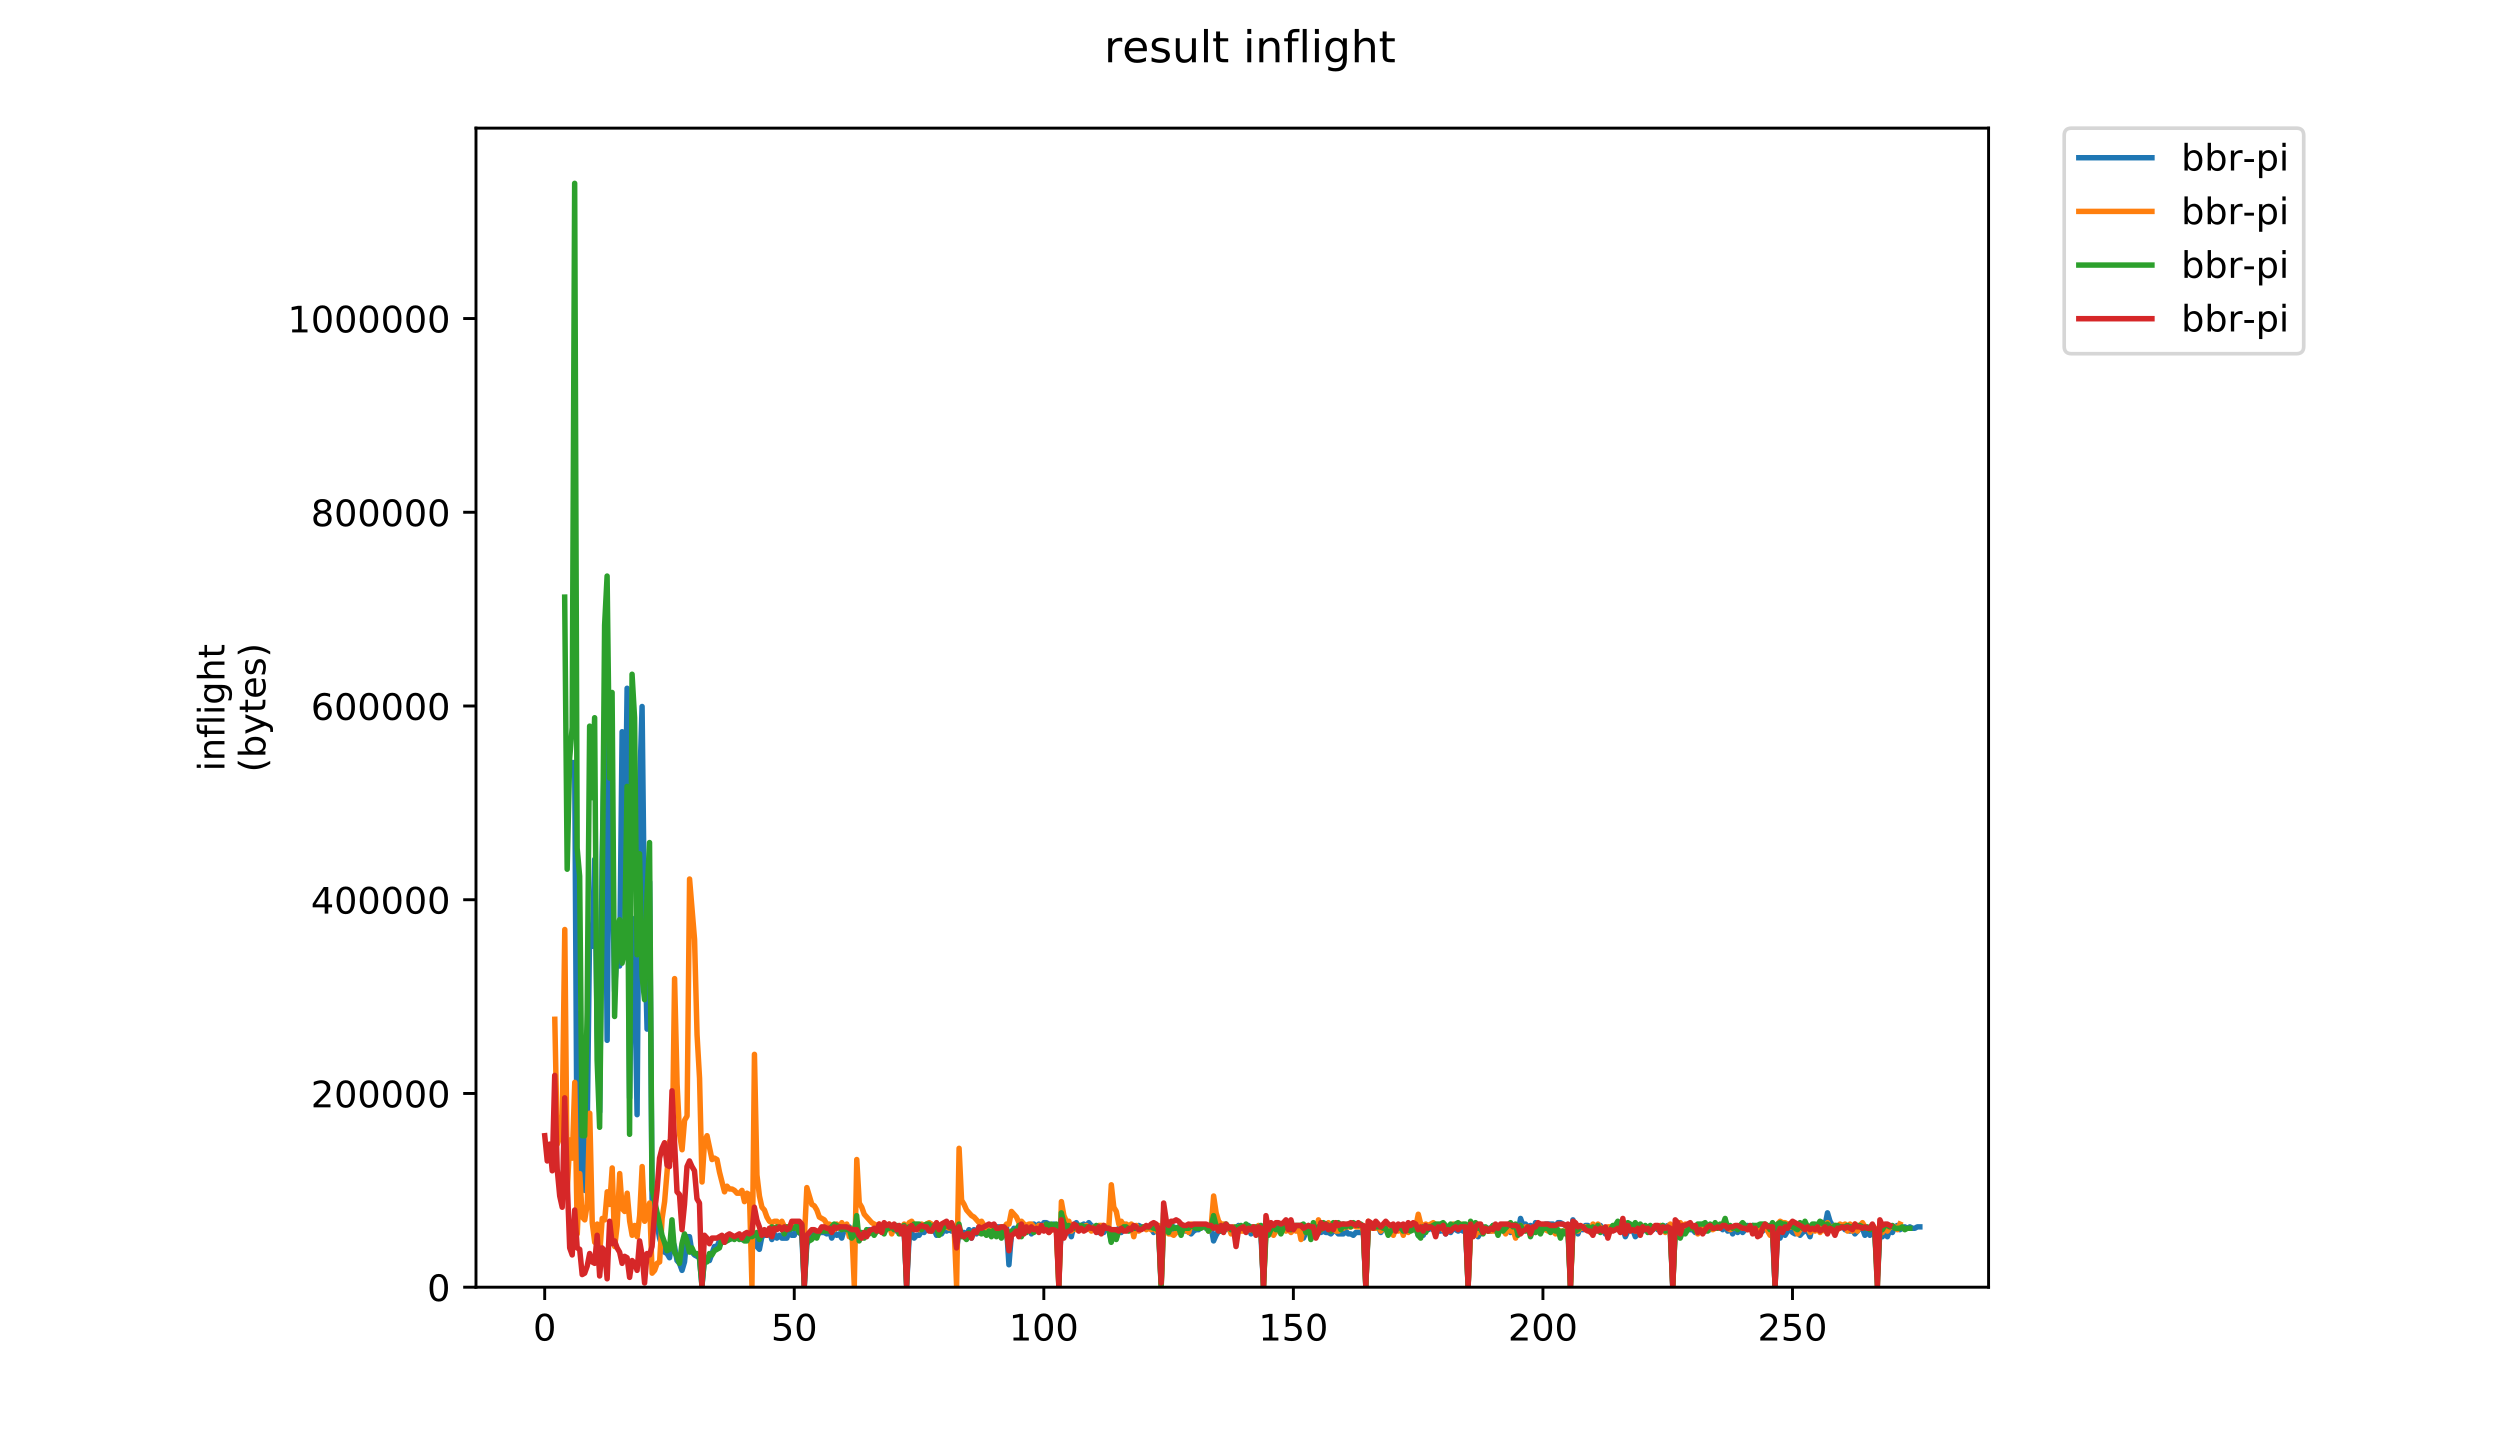 <?xml version="1.0" encoding="utf-8" standalone="no"?>
<!DOCTYPE svg PUBLIC "-//W3C//DTD SVG 1.1//EN"
  "http://www.w3.org/Graphics/SVG/1.1/DTD/svg11.dtd">
<!-- Created with matplotlib (https://matplotlib.org/) -->
<svg height="396pt" version="1.1" viewBox="0 0 684 396" width="684pt" xmlns="http://www.w3.org/2000/svg" xmlns:xlink="http://www.w3.org/1999/xlink">
 <defs>
  <style type="text/css">
*{stroke-linecap:butt;stroke-linejoin:round;}
  </style>
 </defs>
 <g id="figure_1">
  <g id="patch_1">
   <path d="M 0 396 
L 684 396 
L 684 0 
L 0 0 
z
" style="fill:#ffffff;"/>
  </g>
  <g id="axes_1">
   <g id="patch_2">
    <path d="M 130.23 352.174 
L 544.074 352.174 
L 544.074 35.062 
L 130.23 35.062 
z
" style="fill:#ffffff;"/>
   </g>
   <g id="matplotlib.axis_1">
    <g id="xtick_1">
     <g id="line2d_1">
      <defs>
       <path d="M 0 0 
L 0 3.5 
" id="m6fd7ad5d52" style="stroke:#000000;stroke-width:0.8;"/>
      </defs>
      <g>
       <use style="stroke:#000000;stroke-width:0.8;" x="149.029" xlink:href="#m6fd7ad5d52" y="352.174"/>
      </g>
     </g>
     <g id="text_1">
      <!-- 0 -->
      <defs>
       <path d="M 31.781 66.406 
Q 24.172 66.406 20.328 58.906 
Q 16.5 51.422 16.5 36.375 
Q 16.5 21.391 20.328 13.891 
Q 24.172 6.391 31.781 6.391 
Q 39.453 6.391 43.281 13.891 
Q 47.125 21.391 47.125 36.375 
Q 47.125 51.422 43.281 58.906 
Q 39.453 66.406 31.781 66.406 
z
M 31.781 74.219 
Q 44.047 74.219 50.516 64.516 
Q 56.984 54.828 56.984 36.375 
Q 56.984 17.969 50.516 8.266 
Q 44.047 -1.422 31.781 -1.422 
Q 19.531 -1.422 13.062 8.266 
Q 6.594 17.969 6.594 36.375 
Q 6.594 54.828 13.062 64.516 
Q 19.531 74.219 31.781 74.219 
z
" id="DejaVuSans-48"/>
      </defs>
      <g transform="translate(145.848 366.773)scale(0.1 -0.1)">
       <use xlink:href="#DejaVuSans-48"/>
      </g>
     </g>
    </g>
    <g id="xtick_2">
     <g id="line2d_2">
      <g>
       <use style="stroke:#000000;stroke-width:0.8;" x="217.308" xlink:href="#m6fd7ad5d52" y="352.174"/>
      </g>
     </g>
     <g id="text_2">
      <!-- 50 -->
      <defs>
       <path d="M 10.797 72.906 
L 49.516 72.906 
L 49.516 64.594 
L 19.828 64.594 
L 19.828 46.734 
Q 21.969 47.469 24.109 47.828 
Q 26.266 48.188 28.422 48.188 
Q 40.625 48.188 47.75 41.5 
Q 54.891 34.812 54.891 23.391 
Q 54.891 11.625 47.562 5.094 
Q 40.234 -1.422 26.906 -1.422 
Q 22.312 -1.422 17.547 -0.641 
Q 12.797 0.141 7.719 1.703 
L 7.719 11.625 
Q 12.109 9.234 16.797 8.062 
Q 21.484 6.891 26.703 6.891 
Q 35.156 6.891 40.078 11.328 
Q 45.016 15.766 45.016 23.391 
Q 45.016 31 40.078 35.438 
Q 35.156 39.891 26.703 39.891 
Q 22.75 39.891 18.812 39.016 
Q 14.891 38.141 10.797 36.281 
z
" id="DejaVuSans-53"/>
      </defs>
      <g transform="translate(210.946 366.773)scale(0.1 -0.1)">
       <use xlink:href="#DejaVuSans-53"/>
       <use x="63.623" xlink:href="#DejaVuSans-48"/>
      </g>
     </g>
    </g>
    <g id="xtick_3">
     <g id="line2d_3">
      <g>
       <use style="stroke:#000000;stroke-width:0.8;" x="285.588" xlink:href="#m6fd7ad5d52" y="352.174"/>
      </g>
     </g>
     <g id="text_3">
      <!-- 100 -->
      <defs>
       <path d="M 12.406 8.297 
L 28.516 8.297 
L 28.516 63.922 
L 10.984 60.406 
L 10.984 69.391 
L 28.422 72.906 
L 38.281 72.906 
L 38.281 8.297 
L 54.391 8.297 
L 54.391 0 
L 12.406 0 
z
" id="DejaVuSans-49"/>
      </defs>
      <g transform="translate(276.044 366.773)scale(0.1 -0.1)">
       <use xlink:href="#DejaVuSans-49"/>
       <use x="63.623" xlink:href="#DejaVuSans-48"/>
       <use x="127.246" xlink:href="#DejaVuSans-48"/>
      </g>
     </g>
    </g>
    <g id="xtick_4">
     <g id="line2d_4">
      <g>
       <use style="stroke:#000000;stroke-width:0.8;" x="353.867" xlink:href="#m6fd7ad5d52" y="352.174"/>
      </g>
     </g>
     <g id="text_4">
      <!-- 150 -->
      <g transform="translate(344.323 366.773)scale(0.1 -0.1)">
       <use xlink:href="#DejaVuSans-49"/>
       <use x="63.623" xlink:href="#DejaVuSans-53"/>
       <use x="127.246" xlink:href="#DejaVuSans-48"/>
      </g>
     </g>
    </g>
    <g id="xtick_5">
     <g id="line2d_5">
      <g>
       <use style="stroke:#000000;stroke-width:0.8;" x="422.146" xlink:href="#m6fd7ad5d52" y="352.174"/>
      </g>
     </g>
     <g id="text_5">
      <!-- 200 -->
      <defs>
       <path d="M 19.188 8.297 
L 53.609 8.297 
L 53.609 0 
L 7.328 0 
L 7.328 8.297 
Q 12.938 14.109 22.625 23.891 
Q 32.328 33.688 34.812 36.531 
Q 39.547 41.844 41.422 45.531 
Q 43.312 49.219 43.312 52.781 
Q 43.312 58.594 39.234 62.25 
Q 35.156 65.922 28.609 65.922 
Q 23.969 65.922 18.812 64.312 
Q 13.672 62.703 7.812 59.422 
L 7.812 69.391 
Q 13.766 71.781 18.938 73 
Q 24.125 74.219 28.422 74.219 
Q 39.75 74.219 46.484 68.547 
Q 53.219 62.891 53.219 53.422 
Q 53.219 48.922 51.531 44.891 
Q 49.859 40.875 45.406 35.406 
Q 44.188 33.984 37.641 27.219 
Q 31.109 20.453 19.188 8.297 
z
" id="DejaVuSans-50"/>
      </defs>
      <g transform="translate(412.602 366.773)scale(0.1 -0.1)">
       <use xlink:href="#DejaVuSans-50"/>
       <use x="63.623" xlink:href="#DejaVuSans-48"/>
       <use x="127.246" xlink:href="#DejaVuSans-48"/>
      </g>
     </g>
    </g>
    <g id="xtick_6">
     <g id="line2d_6">
      <g>
       <use style="stroke:#000000;stroke-width:0.8;" x="490.425" xlink:href="#m6fd7ad5d52" y="352.174"/>
      </g>
     </g>
     <g id="text_6">
      <!-- 250 -->
      <g transform="translate(480.882 366.773)scale(0.1 -0.1)">
       <use xlink:href="#DejaVuSans-50"/>
       <use x="63.623" xlink:href="#DejaVuSans-53"/>
       <use x="127.246" xlink:href="#DejaVuSans-48"/>
      </g>
     </g>
    </g>
   </g>
   <g id="matplotlib.axis_2">
    <g id="ytick_1">
     <g id="line2d_7">
      <defs>
       <path d="M 0 0 
L -3.5 0 
" id="m95b3704342" style="stroke:#000000;stroke-width:0.8;"/>
      </defs>
      <g>
       <use style="stroke:#000000;stroke-width:0.8;" x="130.23" xlink:href="#m95b3704342" y="352.174"/>
      </g>
     </g>
     <g id="text_7">
      <!-- 0 -->
      <g transform="translate(116.868 355.973)scale(0.1 -0.1)">
       <use xlink:href="#DejaVuSans-48"/>
      </g>
     </g>
    </g>
    <g id="ytick_2">
     <g id="line2d_8">
      <g>
       <use style="stroke:#000000;stroke-width:0.8;" x="130.23" xlink:href="#m95b3704342" y="299.17"/>
      </g>
     </g>
     <g id="text_8">
      <!-- 200000 -->
      <g transform="translate(85.055 302.969)scale(0.1 -0.1)">
       <use xlink:href="#DejaVuSans-50"/>
       <use x="63.623" xlink:href="#DejaVuSans-48"/>
       <use x="127.246" xlink:href="#DejaVuSans-48"/>
       <use x="190.869" xlink:href="#DejaVuSans-48"/>
       <use x="254.492" xlink:href="#DejaVuSans-48"/>
       <use x="318.115" xlink:href="#DejaVuSans-48"/>
      </g>
     </g>
    </g>
    <g id="ytick_3">
     <g id="line2d_9">
      <g>
       <use style="stroke:#000000;stroke-width:0.8;" x="130.23" xlink:href="#m95b3704342" y="246.166"/>
      </g>
     </g>
     <g id="text_9">
      <!-- 400000 -->
      <defs>
       <path d="M 37.797 64.312 
L 12.891 25.391 
L 37.797 25.391 
z
M 35.203 72.906 
L 47.609 72.906 
L 47.609 25.391 
L 58.016 25.391 
L 58.016 17.188 
L 47.609 17.188 
L 47.609 0 
L 37.797 0 
L 37.797 17.188 
L 4.891 17.188 
L 4.891 26.703 
z
" id="DejaVuSans-52"/>
      </defs>
      <g transform="translate(85.055 249.965)scale(0.1 -0.1)">
       <use xlink:href="#DejaVuSans-52"/>
       <use x="63.623" xlink:href="#DejaVuSans-48"/>
       <use x="127.246" xlink:href="#DejaVuSans-48"/>
       <use x="190.869" xlink:href="#DejaVuSans-48"/>
       <use x="254.492" xlink:href="#DejaVuSans-48"/>
       <use x="318.115" xlink:href="#DejaVuSans-48"/>
      </g>
     </g>
    </g>
    <g id="ytick_4">
     <g id="line2d_10">
      <g>
       <use style="stroke:#000000;stroke-width:0.8;" x="130.23" xlink:href="#m95b3704342" y="193.162"/>
      </g>
     </g>
     <g id="text_10">
      <!-- 600000 -->
      <defs>
       <path d="M 33.016 40.375 
Q 26.375 40.375 22.484 35.828 
Q 18.609 31.297 18.609 23.391 
Q 18.609 15.531 22.484 10.953 
Q 26.375 6.391 33.016 6.391 
Q 39.656 6.391 43.531 10.953 
Q 47.406 15.531 47.406 23.391 
Q 47.406 31.297 43.531 35.828 
Q 39.656 40.375 33.016 40.375 
z
M 52.594 71.297 
L 52.594 62.312 
Q 48.875 64.062 45.094 64.984 
Q 41.312 65.922 37.594 65.922 
Q 27.828 65.922 22.672 59.328 
Q 17.531 52.734 16.797 39.406 
Q 19.672 43.656 24.016 45.922 
Q 28.375 48.188 33.594 48.188 
Q 44.578 48.188 50.953 41.516 
Q 57.328 34.859 57.328 23.391 
Q 57.328 12.156 50.688 5.359 
Q 44.047 -1.422 33.016 -1.422 
Q 20.359 -1.422 13.672 8.266 
Q 6.984 17.969 6.984 36.375 
Q 6.984 53.656 15.188 63.938 
Q 23.391 74.219 37.203 74.219 
Q 40.922 74.219 44.703 73.484 
Q 48.484 72.75 52.594 71.297 
z
" id="DejaVuSans-54"/>
      </defs>
      <g transform="translate(85.055 196.961)scale(0.1 -0.1)">
       <use xlink:href="#DejaVuSans-54"/>
       <use x="63.623" xlink:href="#DejaVuSans-48"/>
       <use x="127.246" xlink:href="#DejaVuSans-48"/>
       <use x="190.869" xlink:href="#DejaVuSans-48"/>
       <use x="254.492" xlink:href="#DejaVuSans-48"/>
       <use x="318.115" xlink:href="#DejaVuSans-48"/>
      </g>
     </g>
    </g>
    <g id="ytick_5">
     <g id="line2d_11">
      <g>
       <use style="stroke:#000000;stroke-width:0.8;" x="130.23" xlink:href="#m95b3704342" y="140.158"/>
      </g>
     </g>
     <g id="text_11">
      <!-- 800000 -->
      <defs>
       <path d="M 31.781 34.625 
Q 24.75 34.625 20.719 30.859 
Q 16.703 27.094 16.703 20.516 
Q 16.703 13.922 20.719 10.156 
Q 24.75 6.391 31.781 6.391 
Q 38.812 6.391 42.859 10.172 
Q 46.922 13.969 46.922 20.516 
Q 46.922 27.094 42.891 30.859 
Q 38.875 34.625 31.781 34.625 
z
M 21.922 38.812 
Q 15.578 40.375 12.031 44.719 
Q 8.5 49.078 8.5 55.328 
Q 8.5 64.062 14.719 69.141 
Q 20.953 74.219 31.781 74.219 
Q 42.672 74.219 48.875 69.141 
Q 55.078 64.062 55.078 55.328 
Q 55.078 49.078 51.531 44.719 
Q 48 40.375 41.703 38.812 
Q 48.828 37.156 52.797 32.312 
Q 56.781 27.484 56.781 20.516 
Q 56.781 9.906 50.312 4.234 
Q 43.844 -1.422 31.781 -1.422 
Q 19.734 -1.422 13.25 4.234 
Q 6.781 9.906 6.781 20.516 
Q 6.781 27.484 10.781 32.312 
Q 14.797 37.156 21.922 38.812 
z
M 18.312 54.391 
Q 18.312 48.734 21.844 45.562 
Q 25.391 42.391 31.781 42.391 
Q 38.141 42.391 41.719 45.562 
Q 45.312 48.734 45.312 54.391 
Q 45.312 60.062 41.719 63.234 
Q 38.141 66.406 31.781 66.406 
Q 25.391 66.406 21.844 63.234 
Q 18.312 60.062 18.312 54.391 
z
" id="DejaVuSans-56"/>
      </defs>
      <g transform="translate(85.055 143.957)scale(0.1 -0.1)">
       <use xlink:href="#DejaVuSans-56"/>
       <use x="63.623" xlink:href="#DejaVuSans-48"/>
       <use x="127.246" xlink:href="#DejaVuSans-48"/>
       <use x="190.869" xlink:href="#DejaVuSans-48"/>
       <use x="254.492" xlink:href="#DejaVuSans-48"/>
       <use x="318.115" xlink:href="#DejaVuSans-48"/>
      </g>
     </g>
    </g>
    <g id="ytick_6">
     <g id="line2d_12">
      <g>
       <use style="stroke:#000000;stroke-width:0.8;" x="130.23" xlink:href="#m95b3704342" y="87.154"/>
      </g>
     </g>
     <g id="text_12">
      <!-- 1000000 -->
      <g transform="translate(78.693 90.953)scale(0.1 -0.1)">
       <use xlink:href="#DejaVuSans-49"/>
       <use x="63.623" xlink:href="#DejaVuSans-48"/>
       <use x="127.246" xlink:href="#DejaVuSans-48"/>
       <use x="190.869" xlink:href="#DejaVuSans-48"/>
       <use x="254.492" xlink:href="#DejaVuSans-48"/>
       <use x="318.115" xlink:href="#DejaVuSans-48"/>
       <use x="381.738" xlink:href="#DejaVuSans-48"/>
      </g>
     </g>
    </g>
    <g id="text_13">
     <!-- inflight -->
     <defs>
      <path d="M 9.422 54.688 
L 18.406 54.688 
L 18.406 0 
L 9.422 0 
z
M 9.422 75.984 
L 18.406 75.984 
L 18.406 64.594 
L 9.422 64.594 
z
" id="DejaVuSans-105"/>
      <path d="M 54.891 33.016 
L 54.891 0 
L 45.906 0 
L 45.906 32.719 
Q 45.906 40.484 42.875 44.328 
Q 39.844 48.188 33.797 48.188 
Q 26.516 48.188 22.312 43.547 
Q 18.109 38.922 18.109 30.906 
L 18.109 0 
L 9.078 0 
L 9.078 54.688 
L 18.109 54.688 
L 18.109 46.188 
Q 21.344 51.125 25.703 53.562 
Q 30.078 56 35.797 56 
Q 45.219 56 50.047 50.172 
Q 54.891 44.344 54.891 33.016 
z
" id="DejaVuSans-110"/>
      <path d="M 37.109 75.984 
L 37.109 68.5 
L 28.516 68.5 
Q 23.688 68.5 21.797 66.547 
Q 19.922 64.594 19.922 59.516 
L 19.922 54.688 
L 34.719 54.688 
L 34.719 47.703 
L 19.922 47.703 
L 19.922 0 
L 10.891 0 
L 10.891 47.703 
L 2.297 47.703 
L 2.297 54.688 
L 10.891 54.688 
L 10.891 58.5 
Q 10.891 67.625 15.141 71.797 
Q 19.391 75.984 28.609 75.984 
z
" id="DejaVuSans-102"/>
      <path d="M 9.422 75.984 
L 18.406 75.984 
L 18.406 0 
L 9.422 0 
z
" id="DejaVuSans-108"/>
      <path d="M 45.406 27.984 
Q 45.406 37.75 41.375 43.109 
Q 37.359 48.484 30.078 48.484 
Q 22.859 48.484 18.828 43.109 
Q 14.797 37.75 14.797 27.984 
Q 14.797 18.266 18.828 12.891 
Q 22.859 7.516 30.078 7.516 
Q 37.359 7.516 41.375 12.891 
Q 45.406 18.266 45.406 27.984 
z
M 54.391 6.781 
Q 54.391 -7.172 48.188 -13.984 
Q 42 -20.797 29.203 -20.797 
Q 24.469 -20.797 20.266 -20.094 
Q 16.062 -19.391 12.109 -17.922 
L 12.109 -9.188 
Q 16.062 -11.328 19.922 -12.344 
Q 23.781 -13.375 27.781 -13.375 
Q 36.625 -13.375 41.016 -8.766 
Q 45.406 -4.156 45.406 5.172 
L 45.406 9.625 
Q 42.625 4.781 38.281 2.391 
Q 33.938 0 27.875 0 
Q 17.828 0 11.672 7.656 
Q 5.516 15.328 5.516 27.984 
Q 5.516 40.672 11.672 48.328 
Q 17.828 56 27.875 56 
Q 33.938 56 38.281 53.609 
Q 42.625 51.219 45.406 46.391 
L 45.406 54.688 
L 54.391 54.688 
z
" id="DejaVuSans-103"/>
      <path d="M 54.891 33.016 
L 54.891 0 
L 45.906 0 
L 45.906 32.719 
Q 45.906 40.484 42.875 44.328 
Q 39.844 48.188 33.797 48.188 
Q 26.516 48.188 22.312 43.547 
Q 18.109 38.922 18.109 30.906 
L 18.109 0 
L 9.078 0 
L 9.078 75.984 
L 18.109 75.984 
L 18.109 46.188 
Q 21.344 51.125 25.703 53.562 
Q 30.078 56 35.797 56 
Q 45.219 56 50.047 50.172 
Q 54.891 44.344 54.891 33.016 
z
" id="DejaVuSans-104"/>
      <path d="M 18.312 70.219 
L 18.312 54.688 
L 36.812 54.688 
L 36.812 47.703 
L 18.312 47.703 
L 18.312 18.016 
Q 18.312 11.328 20.141 9.422 
Q 21.969 7.516 27.594 7.516 
L 36.812 7.516 
L 36.812 0 
L 27.594 0 
Q 17.188 0 13.234 3.875 
Q 9.281 7.766 9.281 18.016 
L 9.281 47.703 
L 2.688 47.703 
L 2.688 54.688 
L 9.281 54.688 
L 9.281 70.219 
z
" id="DejaVuSans-116"/>
     </defs>
     <g transform="translate(61.415 211.018)rotate(-90)scale(0.1 -0.1)">
      <use xlink:href="#DejaVuSans-105"/>
      <use x="27.783" xlink:href="#DejaVuSans-110"/>
      <use x="91.162" xlink:href="#DejaVuSans-102"/>
      <use x="126.367" xlink:href="#DejaVuSans-108"/>
      <use x="154.15" xlink:href="#DejaVuSans-105"/>
      <use x="181.934" xlink:href="#DejaVuSans-103"/>
      <use x="245.41" xlink:href="#DejaVuSans-104"/>
      <use x="308.789" xlink:href="#DejaVuSans-116"/>
     </g>
     <!-- (bytes) -->
     <defs>
      <path d="M 31 75.875 
Q 24.469 64.656 21.281 53.656 
Q 18.109 42.672 18.109 31.391 
Q 18.109 20.125 21.312 9.062 
Q 24.516 -2 31 -13.188 
L 23.188 -13.188 
Q 15.875 -1.703 12.234 9.375 
Q 8.594 20.453 8.594 31.391 
Q 8.594 42.281 12.203 53.312 
Q 15.828 64.359 23.188 75.875 
z
" id="DejaVuSans-40"/>
      <path d="M 48.688 27.297 
Q 48.688 37.203 44.609 42.844 
Q 40.531 48.484 33.406 48.484 
Q 26.266 48.484 22.188 42.844 
Q 18.109 37.203 18.109 27.297 
Q 18.109 17.391 22.188 11.75 
Q 26.266 6.109 33.406 6.109 
Q 40.531 6.109 44.609 11.75 
Q 48.688 17.391 48.688 27.297 
z
M 18.109 46.391 
Q 20.953 51.266 25.266 53.625 
Q 29.594 56 35.594 56 
Q 45.562 56 51.781 48.094 
Q 58.016 40.188 58.016 27.297 
Q 58.016 14.406 51.781 6.484 
Q 45.562 -1.422 35.594 -1.422 
Q 29.594 -1.422 25.266 0.953 
Q 20.953 3.328 18.109 8.203 
L 18.109 0 
L 9.078 0 
L 9.078 75.984 
L 18.109 75.984 
z
" id="DejaVuSans-98"/>
      <path d="M 32.172 -5.078 
Q 28.375 -14.844 24.75 -17.812 
Q 21.141 -20.797 15.094 -20.797 
L 7.906 -20.797 
L 7.906 -13.281 
L 13.188 -13.281 
Q 16.891 -13.281 18.938 -11.516 
Q 21 -9.766 23.484 -3.219 
L 25.094 0.875 
L 2.984 54.688 
L 12.5 54.688 
L 29.594 11.922 
L 46.688 54.688 
L 56.203 54.688 
z
" id="DejaVuSans-121"/>
      <path d="M 56.203 29.594 
L 56.203 25.203 
L 14.891 25.203 
Q 15.484 15.922 20.484 11.062 
Q 25.484 6.203 34.422 6.203 
Q 39.594 6.203 44.453 7.469 
Q 49.312 8.734 54.109 11.281 
L 54.109 2.781 
Q 49.266 0.734 44.188 -0.344 
Q 39.109 -1.422 33.891 -1.422 
Q 20.797 -1.422 13.156 6.188 
Q 5.516 13.812 5.516 26.812 
Q 5.516 40.234 12.766 48.109 
Q 20.016 56 32.328 56 
Q 43.359 56 49.781 48.891 
Q 56.203 41.797 56.203 29.594 
z
M 47.219 32.234 
Q 47.125 39.594 43.094 43.984 
Q 39.062 48.391 32.422 48.391 
Q 24.906 48.391 20.391 44.141 
Q 15.875 39.891 15.188 32.172 
z
" id="DejaVuSans-101"/>
      <path d="M 44.281 53.078 
L 44.281 44.578 
Q 40.484 46.531 36.375 47.5 
Q 32.281 48.484 27.875 48.484 
Q 21.188 48.484 17.844 46.438 
Q 14.5 44.391 14.5 40.281 
Q 14.5 37.156 16.891 35.375 
Q 19.281 33.594 26.516 31.984 
L 29.594 31.297 
Q 39.156 29.25 43.188 25.516 
Q 47.219 21.781 47.219 15.094 
Q 47.219 7.469 41.188 3.016 
Q 35.156 -1.422 24.609 -1.422 
Q 20.219 -1.422 15.453 -0.562 
Q 10.688 0.297 5.422 2 
L 5.422 11.281 
Q 10.406 8.688 15.234 7.391 
Q 20.062 6.109 24.812 6.109 
Q 31.156 6.109 34.562 8.281 
Q 37.984 10.453 37.984 14.406 
Q 37.984 18.062 35.516 20.016 
Q 33.062 21.969 24.703 23.781 
L 21.578 24.516 
Q 13.234 26.266 9.516 29.906 
Q 5.812 33.547 5.812 39.891 
Q 5.812 47.609 11.281 51.797 
Q 16.75 56 26.812 56 
Q 31.781 56 36.172 55.266 
Q 40.578 54.547 44.281 53.078 
z
" id="DejaVuSans-115"/>
      <path d="M 8.016 75.875 
L 15.828 75.875 
Q 23.141 64.359 26.781 53.312 
Q 30.422 42.281 30.422 31.391 
Q 30.422 20.453 26.781 9.375 
Q 23.141 -1.703 15.828 -13.188 
L 8.016 -13.188 
Q 14.5 -2 17.703 9.062 
Q 20.906 20.125 20.906 31.391 
Q 20.906 42.672 17.703 53.656 
Q 14.5 64.656 8.016 75.875 
z
" id="DejaVuSans-41"/>
     </defs>
     <g transform="translate(72.613 211.295)rotate(-90)scale(0.1 -0.1)">
      <use xlink:href="#DejaVuSans-40"/>
      <use x="39.014" xlink:href="#DejaVuSans-98"/>
      <use x="102.49" xlink:href="#DejaVuSans-121"/>
      <use x="161.67" xlink:href="#DejaVuSans-116"/>
      <use x="200.879" xlink:href="#DejaVuSans-101"/>
      <use x="262.402" xlink:href="#DejaVuSans-115"/>
      <use x="314.502" xlink:href="#DejaVuSans-41"/>
     </g>
    </g>
   </g>
   <g id="line2d_13">
    <path clip-path="url(#pcf02d87b80)" d="M 157.237 208.652 
L 157.92 324.544 
L 158.603 277.343 
L 159.286 324.544 
L 159.969 325.695 
L 160.651 309.578 
L 161.334 253.167 
L 162.017 258.923 
L 162.7 235.13 
L 163.383 281.564 
L 164.065 304.205 
L 164.748 234.363 
L 165.431 201.744 
L 166.114 284.634 
L 166.797 197.907 
L 168.162 271.203 
L 168.845 258.539 
L 169.528 264.295 
L 170.211 200.209 
L 170.893 241.654 
L 171.576 188.313 
L 172.259 300.368 
L 172.942 251.248 
L 173.625 265.063 
L 174.307 304.973 
L 174.99 215.943 
L 175.673 193.302 
L 176.356 253.934 
L 177.038 281.564 
L 177.721 241.27 
L 178.404 327.998 
L 179.087 332.603 
L 179.77 334.905 
L 180.452 338.743 
L 181.135 341.045 
L 181.818 342.58 
L 182.501 342.964 
L 183.184 344.115 
L 183.866 339.127 
L 184.549 341.045 
L 185.232 344.883 
L 185.915 345.65 
L 186.598 347.569 
L 187.28 345.267 
L 187.963 338.359 
L 188.646 338.359 
L 189.329 342.58 
L 190.012 343.348 
L 191.377 344.115 
L 192.06 351.79 
L 192.743 344.499 
L 193.426 344.499 
L 194.108 344.883 
L 195.474 341.045 
L 196.157 341.045 
L 196.839 339.51 
L 197.522 339.51 
L 198.205 339.127 
L 199.571 339.127 
L 200.936 338.359 
L 201.619 338.743 
L 202.302 337.975 
L 202.985 339.127 
L 203.667 338.743 
L 204.35 337.592 
L 205.033 337.975 
L 205.716 337.592 
L 206.399 338.743 
L 207.081 341.045 
L 207.764 341.813 
L 208.447 338.359 
L 209.13 337.975 
L 209.813 337.975 
L 210.495 336.824 
L 211.178 339.127 
L 211.861 337.592 
L 212.544 338.743 
L 213.226 337.975 
L 213.909 338.743 
L 215.275 338.743 
L 215.958 336.824 
L 216.64 337.975 
L 217.323 337.975 
L 218.006 336.057 
L 218.689 337.208 
L 219.372 337.975 
L 220.054 351.79 
L 220.737 340.662 
L 221.42 338.359 
L 222.103 338.359 
L 222.786 337.592 
L 223.468 337.975 
L 224.151 337.208 
L 225.517 337.208 
L 226.2 337.592 
L 226.882 336.44 
L 227.565 338.743 
L 228.248 337.208 
L 228.931 337.975 
L 229.614 337.592 
L 230.296 338.743 
L 230.979 336.44 
L 231.662 336.824 
L 232.345 335.673 
L 233.027 338.743 
L 233.71 337.208 
L 234.393 337.208 
L 235.076 339.127 
L 235.759 337.592 
L 236.441 337.592 
L 237.124 337.975 
L 237.807 336.44 
L 238.49 336.824 
L 239.173 336.44 
L 239.855 336.824 
L 240.538 336.44 
L 241.221 336.44 
L 241.904 336.057 
L 242.587 336.44 
L 243.269 336.057 
L 243.952 336.44 
L 244.635 336.057 
L 245.318 336.824 
L 246.001 336.44 
L 246.683 336.824 
L 247.366 336.44 
L 248.049 351.79 
L 248.732 338.743 
L 249.415 337.208 
L 250.097 338.743 
L 250.78 337.975 
L 251.463 337.975 
L 252.146 336.824 
L 252.828 337.208 
L 253.511 336.057 
L 254.194 336.44 
L 255.56 336.44 
L 256.242 337.975 
L 256.925 336.44 
L 257.608 337.592 
L 258.291 336.44 
L 258.974 336.824 
L 259.656 336.44 
L 260.339 336.824 
L 261.022 335.673 
L 261.705 341.813 
L 262.388 337.208 
L 263.753 337.208 
L 264.436 337.975 
L 265.119 336.44 
L 265.802 338.743 
L 266.484 336.44 
L 267.167 337.592 
L 267.85 335.673 
L 268.533 336.057 
L 269.898 336.057 
L 270.581 335.673 
L 271.264 336.057 
L 271.947 335.673 
L 274.678 335.673 
L 275.361 335.289 
L 276.043 346.034 
L 276.726 337.592 
L 277.409 336.057 
L 278.092 336.824 
L 278.775 336.44 
L 279.457 337.208 
L 280.14 336.057 
L 280.823 336.44 
L 281.506 335.673 
L 282.189 337.592 
L 282.871 334.905 
L 283.554 335.673 
L 284.237 334.905 
L 284.92 336.057 
L 285.603 334.522 
L 286.285 334.522 
L 287.651 335.289 
L 288.334 334.905 
L 289.017 335.289 
L 289.699 345.267 
L 290.382 337.208 
L 291.065 337.208 
L 291.748 336.824 
L 292.43 336.057 
L 293.113 338.359 
L 293.796 335.289 
L 294.479 334.522 
L 295.162 335.673 
L 296.527 334.905 
L 297.21 335.673 
L 297.893 334.522 
L 298.576 335.289 
L 299.258 335.673 
L 299.941 335.673 
L 300.624 337.208 
L 301.307 335.673 
L 301.99 337.208 
L 302.672 335.673 
L 303.355 336.057 
L 304.038 339.51 
L 304.721 337.208 
L 305.404 338.743 
L 306.086 336.057 
L 306.769 337.208 
L 307.452 334.905 
L 308.135 335.289 
L 308.817 335.289 
L 309.5 335.673 
L 310.866 335.673 
L 311.549 335.289 
L 312.231 335.673 
L 313.597 335.673 
L 314.28 336.057 
L 314.963 336.057 
L 315.645 337.208 
L 316.328 335.673 
L 317.011 336.057 
L 317.694 351.79 
L 318.377 335.673 
L 319.059 336.44 
L 319.742 336.44 
L 320.425 336.824 
L 321.108 335.673 
L 321.791 336.057 
L 323.839 336.057 
L 324.522 336.824 
L 325.205 336.057 
L 325.887 337.592 
L 326.57 336.824 
L 327.253 336.44 
L 327.936 336.44 
L 328.618 335.289 
L 329.984 336.057 
L 330.667 335.673 
L 331.35 335.673 
L 332.032 339.51 
L 332.715 337.975 
L 333.398 336.824 
L 334.081 336.824 
L 334.764 336.44 
L 335.446 336.44 
L 336.129 336.057 
L 336.812 336.44 
L 337.495 335.673 
L 338.178 336.824 
L 338.86 335.289 
L 339.543 336.44 
L 340.226 335.673 
L 340.909 336.824 
L 341.592 335.289 
L 342.274 337.592 
L 342.957 335.673 
L 343.64 337.208 
L 344.323 335.673 
L 345.006 337.975 
L 345.688 351.79 
L 346.371 334.905 
L 347.054 336.824 
L 347.737 336.824 
L 349.785 335.673 
L 350.468 337.208 
L 351.151 335.673 
L 351.833 336.44 
L 352.516 335.673 
L 353.199 335.673 
L 353.882 336.057 
L 354.565 335.673 
L 355.247 336.824 
L 355.93 336.824 
L 356.613 338.743 
L 357.296 337.208 
L 357.979 336.824 
L 358.661 336.057 
L 359.344 336.824 
L 360.027 338.359 
L 360.71 337.208 
L 361.393 337.208 
L 362.075 336.824 
L 362.758 337.208 
L 363.441 337.208 
L 364.124 337.592 
L 364.807 336.824 
L 365.489 336.824 
L 366.172 337.592 
L 367.538 337.592 
L 368.22 336.824 
L 368.903 337.592 
L 369.586 337.592 
L 370.269 337.975 
L 370.952 337.208 
L 372.317 337.208 
L 373 336.824 
L 373.683 351.79 
L 374.366 335.289 
L 375.048 336.057 
L 375.731 335.673 
L 377.097 335.673 
L 377.78 337.208 
L 378.462 336.057 
L 379.145 336.057 
L 379.828 335.289 
L 380.511 336.824 
L 381.194 335.673 
L 381.876 336.057 
L 382.559 336.057 
L 383.242 335.673 
L 383.925 336.057 
L 384.608 336.057 
L 385.29 336.44 
L 386.656 335.673 
L 387.339 335.673 
L 388.021 337.975 
L 388.704 336.44 
L 389.387 337.975 
L 390.07 335.289 
L 390.753 336.44 
L 391.435 336.057 
L 392.118 336.44 
L 392.801 336.057 
L 393.484 336.824 
L 394.167 336.824 
L 394.849 336.44 
L 395.532 337.592 
L 396.215 336.057 
L 396.898 337.208 
L 397.581 336.057 
L 398.946 336.824 
L 399.629 336.44 
L 400.312 336.824 
L 400.995 336.44 
L 401.677 351.79 
L 402.36 336.824 
L 403.043 335.673 
L 403.726 337.208 
L 404.408 338.359 
L 405.091 337.208 
L 405.774 335.673 
L 406.457 336.057 
L 407.14 336.057 
L 407.822 336.824 
L 408.505 335.289 
L 409.188 335.289 
L 409.871 335.673 
L 410.554 336.44 
L 411.236 336.057 
L 411.919 337.208 
L 412.602 336.44 
L 413.285 337.208 
L 413.968 336.057 
L 414.65 336.824 
L 415.333 337.208 
L 416.016 333.37 
L 416.699 335.289 
L 417.382 334.905 
L 418.064 335.673 
L 418.747 335.289 
L 419.43 337.208 
L 420.113 334.522 
L 420.796 335.673 
L 421.478 335.289 
L 422.161 335.289 
L 422.844 334.905 
L 424.892 334.905 
L 425.575 335.673 
L 426.258 334.522 
L 426.941 334.522 
L 428.306 335.289 
L 428.989 335.289 
L 429.672 351.79 
L 430.355 333.754 
L 431.037 336.44 
L 431.72 337.592 
L 432.403 335.673 
L 433.086 336.44 
L 433.769 335.289 
L 434.451 335.289 
L 435.817 336.824 
L 436.5 335.673 
L 437.183 336.44 
L 437.865 335.289 
L 439.231 337.592 
L 439.914 336.057 
L 440.597 336.057 
L 441.279 336.44 
L 441.962 336.44 
L 442.645 335.673 
L 443.328 336.44 
L 444.01 336.057 
L 444.693 338.359 
L 445.376 336.824 
L 446.059 336.44 
L 446.742 336.44 
L 447.424 338.359 
L 448.79 336.824 
L 449.473 336.824 
L 450.156 336.44 
L 450.838 336.44 
L 451.521 335.673 
L 452.204 336.44 
L 452.887 335.673 
L 453.57 336.44 
L 454.252 336.44 
L 454.935 335.289 
L 455.618 335.673 
L 456.301 335.289 
L 456.984 335.289 
L 457.666 352.174 
L 458.349 335.673 
L 459.032 336.824 
L 459.715 336.057 
L 460.398 335.673 
L 461.763 335.673 
L 462.446 336.44 
L 463.129 336.44 
L 463.811 337.208 
L 464.494 336.824 
L 465.177 336.057 
L 466.543 336.824 
L 467.225 335.673 
L 467.908 336.44 
L 468.591 335.673 
L 470.639 335.673 
L 471.322 336.44 
L 472.005 334.138 
L 472.688 336.824 
L 473.371 336.057 
L 474.053 337.592 
L 474.736 335.673 
L 475.419 337.208 
L 476.102 335.673 
L 476.785 337.208 
L 477.467 336.44 
L 478.15 335.289 
L 478.833 335.673 
L 479.516 335.289 
L 480.198 335.673 
L 480.881 336.44 
L 481.564 335.673 
L 482.247 336.824 
L 482.93 335.673 
L 483.612 336.44 
L 484.295 335.289 
L 484.978 337.592 
L 485.661 351.79 
L 486.344 336.44 
L 487.026 338.743 
L 487.709 336.057 
L 488.392 337.975 
L 489.075 336.824 
L 489.758 336.44 
L 490.44 337.208 
L 491.123 337.592 
L 491.806 336.824 
L 492.489 337.975 
L 493.172 337.208 
L 493.854 336.824 
L 494.537 336.824 
L 495.22 338.359 
L 495.903 335.289 
L 496.586 336.44 
L 497.268 335.673 
L 497.951 334.522 
L 498.634 335.673 
L 499.317 335.289 
L 499.999 331.835 
L 500.682 334.138 
L 501.365 335.289 
L 502.048 335.673 
L 502.731 335.673 
L 503.413 335.289 
L 504.096 335.289 
L 504.779 336.44 
L 505.462 336.44 
L 506.145 336.824 
L 506.827 336.44 
L 507.51 337.592 
L 508.876 336.057 
L 509.559 336.057 
L 510.241 337.975 
L 510.924 336.057 
L 511.607 337.975 
L 512.29 335.673 
L 512.973 337.592 
L 513.655 349.104 
L 514.338 336.824 
L 515.021 338.359 
L 515.704 336.44 
L 516.387 338.359 
L 517.069 336.44 
L 517.752 337.208 
L 518.435 335.673 
L 519.118 335.289 
L 519.8 336.44 
L 521.166 335.673 
L 521.849 336.057 
L 522.532 335.673 
L 523.214 336.057 
L 523.897 336.057 
L 524.58 335.673 
L 525.263 335.673 
L 525.263 335.673 
" style="fill:none;stroke:#1f77b4;stroke-linecap:square;stroke-width:1.5;"/>
   </g>
   <g id="line2d_14">
    <path clip-path="url(#pcf02d87b80)" d="M 151.793 278.878 
L 152.476 313.032 
L 153.158 311.113 
L 153.841 304.973 
L 154.524 254.318 
L 155.207 325.695 
L 155.89 311.88 
L 156.572 316.869 
L 157.255 296.147 
L 157.938 337.592 
L 158.621 321.09 
L 159.304 332.987 
L 159.986 333.754 
L 160.669 329.533 
L 161.352 304.589 
L 162.035 334.522 
L 162.718 339.894 
L 163.4 334.905 
L 164.083 342.964 
L 164.766 333.37 
L 165.449 333.754 
L 166.132 326.079 
L 166.814 329.533 
L 167.497 319.555 
L 168.18 341.045 
L 168.863 335.289 
L 169.546 321.09 
L 170.228 330.684 
L 170.911 331.452 
L 171.594 326.463 
L 172.277 334.138 
L 172.959 337.975 
L 173.642 335.289 
L 174.325 338.359 
L 175.008 332.603 
L 175.691 319.172 
L 176.373 334.138 
L 177.739 329.149 
L 178.422 348.337 
L 179.105 347.569 
L 179.787 345.65 
L 180.47 345.267 
L 181.153 333.37 
L 181.836 328.765 
L 183.201 312.264 
L 183.884 317.253 
L 184.567 267.749 
L 185.25 296.53 
L 185.933 310.345 
L 186.615 314.567 
L 187.298 306.508 
L 187.981 305.357 
L 188.664 240.503 
L 190.029 257.004 
L 190.712 283.099 
L 191.395 294.995 
L 192.078 323.393 
L 192.76 312.264 
L 193.443 310.729 
L 194.809 317.253 
L 195.492 316.869 
L 196.174 317.253 
L 196.857 320.707 
L 198.223 326.079 
L 198.906 324.544 
L 199.588 325.312 
L 200.271 325.312 
L 200.954 325.695 
L 201.637 326.463 
L 202.32 326.463 
L 203.002 325.695 
L 203.685 328.765 
L 204.368 326.463 
L 205.051 326.847 
L 205.734 351.79 
L 206.416 288.472 
L 207.099 321.474 
L 207.782 327.23 
L 208.465 330.3 
L 209.147 331.068 
L 209.83 332.987 
L 210.513 334.138 
L 211.196 334.522 
L 211.879 334.138 
L 212.561 334.138 
L 213.244 335.289 
L 213.927 334.138 
L 214.61 335.673 
L 215.975 335.673 
L 216.658 335.289 
L 217.341 336.057 
L 218.024 335.673 
L 218.707 336.44 
L 219.389 335.289 
L 220.072 338.743 
L 220.755 324.928 
L 222.121 329.533 
L 222.803 329.917 
L 223.486 331.068 
L 224.169 332.987 
L 225.535 333.754 
L 226.217 334.905 
L 226.9 334.905 
L 227.583 335.289 
L 228.266 336.44 
L 228.948 334.905 
L 229.631 336.057 
L 230.314 334.522 
L 230.997 336.057 
L 231.68 334.905 
L 232.362 338.359 
L 233.045 336.057 
L 233.728 351.79 
L 234.411 317.253 
L 235.094 329.149 
L 235.776 330.3 
L 236.459 332.219 
L 238.508 334.522 
L 239.873 335.289 
L 240.556 334.905 
L 241.239 335.673 
L 241.922 336.057 
L 242.604 335.673 
L 243.287 334.905 
L 243.97 337.592 
L 244.653 335.673 
L 245.336 335.673 
L 246.018 336.057 
L 246.701 336.057 
L 247.384 334.905 
L 248.067 343.732 
L 248.749 334.522 
L 249.432 334.138 
L 250.115 335.289 
L 250.798 335.289 
L 251.481 336.44 
L 252.163 334.905 
L 252.846 335.289 
L 254.212 334.522 
L 254.895 334.905 
L 255.577 335.673 
L 256.26 335.289 
L 256.943 336.057 
L 257.626 336.057 
L 258.309 335.673 
L 258.991 335.673 
L 259.674 336.057 
L 260.357 336.057 
L 261.04 335.673 
L 261.723 351.79 
L 262.405 314.183 
L 263.088 328.382 
L 263.771 329.533 
L 264.454 331.068 
L 265.819 332.603 
L 266.502 332.987 
L 267.868 334.522 
L 268.55 334.138 
L 269.233 335.289 
L 269.916 336.057 
L 271.282 335.289 
L 271.964 336.824 
L 272.647 336.824 
L 273.33 336.057 
L 274.013 335.673 
L 274.696 336.057 
L 275.378 334.905 
L 276.061 334.905 
L 276.744 331.452 
L 278.11 332.987 
L 278.792 334.522 
L 279.475 334.138 
L 280.158 334.905 
L 280.841 335.289 
L 281.524 334.905 
L 282.206 334.905 
L 282.889 335.673 
L 283.572 336.057 
L 284.255 335.289 
L 284.937 336.057 
L 285.62 335.289 
L 286.303 335.673 
L 286.986 337.208 
L 288.351 335.673 
L 289.034 336.44 
L 289.717 351.79 
L 290.4 328.765 
L 291.083 332.603 
L 291.765 334.138 
L 292.448 334.138 
L 293.131 336.824 
L 293.814 335.673 
L 294.497 336.44 
L 295.179 336.057 
L 295.862 336.057 
L 297.228 335.289 
L 298.593 336.824 
L 299.276 335.673 
L 299.959 336.44 
L 300.642 335.289 
L 302.007 335.289 
L 302.69 335.673 
L 303.373 335.673 
L 304.056 324.16 
L 304.738 330.3 
L 305.421 331.452 
L 306.104 334.905 
L 306.787 334.138 
L 307.47 335.673 
L 308.152 334.905 
L 308.835 335.673 
L 309.518 334.905 
L 310.201 338.359 
L 310.884 335.289 
L 311.566 336.824 
L 312.249 336.057 
L 312.932 335.673 
L 313.615 336.44 
L 314.298 336.057 
L 314.98 336.44 
L 315.663 335.289 
L 316.346 336.824 
L 317.029 335.289 
L 317.712 351.79 
L 318.394 334.138 
L 319.077 336.824 
L 319.76 337.592 
L 320.443 337.592 
L 321.126 337.975 
L 321.808 337.208 
L 323.174 336.44 
L 323.857 336.824 
L 324.539 335.673 
L 325.222 337.208 
L 325.905 334.905 
L 327.271 335.673 
L 327.953 335.673 
L 328.636 335.289 
L 329.319 335.673 
L 330.002 335.289 
L 330.685 336.824 
L 331.367 335.673 
L 332.05 327.23 
L 332.733 331.835 
L 333.416 334.138 
L 334.099 334.905 
L 334.781 334.905 
L 335.464 335.673 
L 336.147 335.673 
L 336.83 337.592 
L 337.513 335.673 
L 338.195 338.359 
L 338.878 335.673 
L 339.561 336.824 
L 340.244 336.824 
L 340.927 336.44 
L 342.292 336.44 
L 342.975 335.673 
L 343.658 336.057 
L 344.34 335.289 
L 345.023 336.057 
L 345.706 351.79 
L 346.389 335.289 
L 347.072 337.592 
L 347.754 336.057 
L 348.437 337.975 
L 349.12 336.824 
L 349.803 336.44 
L 350.486 336.824 
L 351.168 336.44 
L 351.851 336.824 
L 352.534 336.44 
L 353.217 337.208 
L 353.9 336.44 
L 354.582 336.824 
L 355.265 335.673 
L 355.948 339.127 
L 356.631 335.673 
L 357.314 336.44 
L 359.362 335.289 
L 360.045 336.824 
L 360.728 333.754 
L 361.41 336.44 
L 362.093 335.289 
L 362.776 335.289 
L 363.459 334.522 
L 364.141 335.673 
L 364.824 335.673 
L 365.507 336.824 
L 366.19 336.824 
L 366.873 335.289 
L 367.555 336.057 
L 368.238 335.673 
L 369.604 335.673 
L 370.287 335.289 
L 370.969 335.673 
L 371.652 335.673 
L 372.335 335.289 
L 373.018 336.824 
L 373.701 351.79 
L 374.383 334.138 
L 375.066 336.057 
L 376.432 336.057 
L 377.115 335.289 
L 377.797 336.824 
L 378.48 335.673 
L 379.163 336.057 
L 379.846 335.289 
L 380.528 335.673 
L 381.211 337.975 
L 381.894 336.057 
L 382.577 336.824 
L 383.26 335.673 
L 383.942 337.975 
L 384.625 335.289 
L 385.308 337.208 
L 385.991 336.057 
L 386.674 336.44 
L 387.356 335.673 
L 388.039 332.219 
L 388.722 334.905 
L 389.405 335.289 
L 390.088 334.905 
L 390.77 335.289 
L 392.136 334.522 
L 392.819 335.289 
L 393.502 335.673 
L 394.184 335.673 
L 394.867 336.44 
L 395.55 336.057 
L 396.233 336.824 
L 396.916 335.289 
L 397.598 334.905 
L 398.281 335.289 
L 398.964 334.905 
L 399.647 334.905 
L 401.012 335.673 
L 401.695 351.79 
L 402.378 336.824 
L 403.061 336.057 
L 403.743 337.975 
L 404.426 336.057 
L 405.109 337.208 
L 405.792 336.44 
L 406.475 336.057 
L 407.157 336.824 
L 409.206 336.824 
L 409.889 336.44 
L 411.254 336.44 
L 411.937 337.592 
L 412.62 336.057 
L 413.303 336.824 
L 413.985 336.44 
L 414.668 338.743 
L 415.351 336.44 
L 416.034 335.289 
L 416.717 336.44 
L 417.399 335.673 
L 418.082 336.44 
L 418.765 336.057 
L 419.448 336.824 
L 420.13 337.208 
L 420.813 336.44 
L 422.862 336.44 
L 423.544 336.824 
L 424.91 336.824 
L 425.593 337.592 
L 426.276 336.824 
L 427.641 336.824 
L 428.324 337.208 
L 429.007 335.289 
L 429.69 351.79 
L 430.372 335.289 
L 431.055 335.289 
L 431.738 336.824 
L 432.421 335.673 
L 433.104 336.057 
L 433.786 335.673 
L 434.469 335.673 
L 435.152 337.208 
L 435.835 334.905 
L 436.518 335.673 
L 437.2 334.905 
L 437.883 336.057 
L 438.566 336.057 
L 439.249 336.824 
L 439.931 335.673 
L 440.614 335.673 
L 441.297 336.057 
L 442.663 336.057 
L 443.345 336.824 
L 444.028 334.905 
L 444.711 336.057 
L 445.394 336.057 
L 446.077 336.44 
L 446.759 335.673 
L 447.442 336.824 
L 448.125 335.289 
L 448.808 336.057 
L 449.491 336.057 
L 450.173 336.44 
L 450.856 335.673 
L 451.539 336.824 
L 452.222 335.673 
L 452.905 336.057 
L 454.27 335.289 
L 454.953 335.673 
L 455.636 337.208 
L 456.319 335.673 
L 457.001 334.905 
L 457.684 351.79 
L 458.367 334.905 
L 459.05 336.44 
L 459.732 334.522 
L 460.415 336.824 
L 461.098 334.905 
L 461.781 336.057 
L 462.464 335.289 
L 463.146 336.057 
L 463.829 336.057 
L 464.512 337.592 
L 465.195 335.289 
L 465.878 336.057 
L 466.56 335.673 
L 467.243 335.673 
L 468.609 336.44 
L 470.657 335.289 
L 471.34 335.289 
L 472.023 334.138 
L 472.706 336.057 
L 473.388 336.44 
L 474.754 335.673 
L 475.437 336.057 
L 476.119 335.673 
L 476.802 336.057 
L 477.485 336.057 
L 478.168 336.44 
L 478.851 335.673 
L 480.216 335.673 
L 480.899 336.44 
L 481.582 335.673 
L 482.265 335.289 
L 482.947 335.673 
L 484.313 337.975 
L 484.996 337.208 
L 485.679 347.569 
L 486.361 334.905 
L 487.044 334.138 
L 487.727 334.522 
L 488.41 334.522 
L 489.093 334.905 
L 489.775 335.673 
L 490.458 335.673 
L 491.141 336.057 
L 491.824 337.592 
L 492.507 336.44 
L 493.189 335.673 
L 493.872 335.289 
L 494.555 335.673 
L 495.238 337.208 
L 495.92 335.673 
L 496.603 336.824 
L 497.286 336.057 
L 497.969 337.208 
L 498.652 335.673 
L 499.334 336.824 
L 500.017 334.522 
L 500.7 336.057 
L 502.066 335.289 
L 502.748 336.44 
L 503.431 334.905 
L 504.114 335.289 
L 504.797 334.905 
L 505.48 336.824 
L 506.162 334.905 
L 506.845 336.824 
L 507.528 334.905 
L 508.211 336.824 
L 508.894 335.289 
L 509.576 334.522 
L 510.259 335.673 
L 510.942 336.057 
L 511.625 336.057 
L 512.308 335.289 
L 512.99 336.057 
L 513.673 345.267 
L 514.356 336.44 
L 515.039 337.208 
L 515.721 336.057 
L 516.404 336.824 
L 517.087 335.673 
L 518.453 335.673 
L 519.135 336.44 
L 519.818 334.905 
L 519.818 334.905 
" style="fill:none;stroke:#ff7f0e;stroke-linecap:square;stroke-width:1.5;"/>
   </g>
   <g id="line2d_15">
    <path clip-path="url(#pcf02d87b80)" d="M 154.495 163.369 
L 155.178 237.817 
L 155.861 207.5 
L 156.544 199.058 
L 157.227 50.163 
L 157.909 232.06 
L 158.592 239.735 
L 159.275 310.729 
L 159.958 310.729 
L 160.641 276.959 
L 161.323 198.674 
L 162.006 218.245 
L 162.689 196.372 
L 163.372 290.007 
L 164.054 308.427 
L 164.737 250.097 
L 165.42 171.044 
L 166.103 157.613 
L 166.786 212.873 
L 167.468 189.464 
L 168.151 278.11 
L 168.834 255.469 
L 169.517 251.632 
L 170.2 263.528 
L 170.882 260.074 
L 171.565 215.175 
L 172.248 310.345 
L 172.931 184.475 
L 173.614 196.372 
L 174.296 261.225 
L 174.979 233.595 
L 175.662 266.982 
L 176.345 273.505 
L 177.028 244.724 
L 177.71 230.525 
L 178.393 325.312 
L 181.124 337.975 
L 181.807 339.894 
L 182.49 342.197 
L 183.173 341.813 
L 183.855 333.754 
L 184.538 342.58 
L 185.221 343.732 
L 185.904 345.65 
L 186.587 340.278 
L 187.269 337.592 
L 187.952 339.51 
L 188.635 342.58 
L 189.318 341.429 
L 190.001 342.964 
L 190.683 342.964 
L 191.366 344.115 
L 192.049 351.79 
L 192.732 344.499 
L 193.415 345.267 
L 194.097 342.964 
L 194.78 343.348 
L 195.463 342.197 
L 196.829 341.429 
L 197.511 339.127 
L 198.194 339.894 
L 200.243 338.743 
L 200.925 339.127 
L 201.608 338.359 
L 202.291 339.127 
L 202.974 338.743 
L 203.656 339.51 
L 204.339 339.51 
L 205.022 337.975 
L 205.705 338.359 
L 206.388 337.975 
L 207.07 337.208 
L 207.753 339.127 
L 208.436 337.592 
L 209.802 336.824 
L 210.484 336.824 
L 211.167 335.673 
L 211.85 336.057 
L 212.533 335.673 
L 213.216 336.057 
L 213.898 336.057 
L 214.581 337.592 
L 215.264 335.673 
L 215.947 336.44 
L 216.63 336.057 
L 217.312 336.057 
L 217.995 335.289 
L 218.678 337.208 
L 219.361 335.289 
L 220.043 351.79 
L 220.726 339.51 
L 221.409 339.51 
L 222.092 339.127 
L 222.775 337.975 
L 223.457 338.743 
L 224.14 336.824 
L 226.871 336.824 
L 227.554 335.673 
L 228.237 334.905 
L 229.603 335.673 
L 230.285 336.44 
L 230.968 336.057 
L 231.651 336.44 
L 232.334 336.057 
L 233.017 338.743 
L 233.699 337.975 
L 234.382 332.603 
L 235.065 339.51 
L 235.748 337.208 
L 236.431 338.743 
L 237.113 336.44 
L 237.796 337.592 
L 238.479 336.824 
L 239.162 337.975 
L 239.844 336.824 
L 240.527 336.824 
L 241.21 335.673 
L 241.893 337.592 
L 242.576 335.673 
L 243.258 336.057 
L 243.941 335.673 
L 244.624 336.44 
L 245.307 335.289 
L 245.99 337.592 
L 246.672 335.673 
L 247.355 335.289 
L 248.038 351.407 
L 248.721 335.673 
L 249.404 336.44 
L 250.086 334.905 
L 251.452 334.905 
L 252.135 336.44 
L 252.818 335.289 
L 253.5 334.905 
L 254.183 334.905 
L 254.866 336.824 
L 255.549 335.289 
L 256.232 336.057 
L 256.914 337.975 
L 258.28 335.673 
L 258.963 335.289 
L 260.328 336.057 
L 261.011 336.057 
L 261.694 339.894 
L 262.377 334.905 
L 263.059 338.359 
L 263.742 338.359 
L 264.425 339.127 
L 265.108 337.208 
L 265.791 337.975 
L 266.473 337.208 
L 267.839 337.208 
L 268.522 337.592 
L 269.205 337.208 
L 269.887 337.975 
L 270.57 336.824 
L 271.253 338.359 
L 271.936 336.44 
L 272.619 338.359 
L 273.301 336.057 
L 273.984 338.743 
L 274.667 336.824 
L 275.35 336.824 
L 276.033 341.813 
L 276.715 336.824 
L 277.398 336.824 
L 278.081 336.44 
L 278.764 335.289 
L 279.446 338.359 
L 280.129 336.057 
L 280.812 337.208 
L 281.495 336.44 
L 282.178 336.44 
L 282.86 337.208 
L 283.543 336.44 
L 284.226 336.824 
L 284.909 336.057 
L 285.592 336.44 
L 286.274 334.905 
L 286.957 336.057 
L 287.64 334.905 
L 288.323 335.289 
L 289.006 334.905 
L 289.688 351.79 
L 290.371 331.835 
L 291.054 334.522 
L 291.737 335.673 
L 292.42 335.289 
L 293.102 336.057 
L 293.785 336.057 
L 295.151 335.289 
L 295.834 335.289 
L 296.516 335.673 
L 297.882 335.673 
L 298.565 336.057 
L 299.247 336.057 
L 299.93 335.289 
L 301.296 336.057 
L 301.979 335.673 
L 302.661 336.057 
L 303.344 336.057 
L 304.027 339.894 
L 304.71 336.824 
L 305.393 339.127 
L 306.075 336.824 
L 306.758 336.44 
L 307.441 335.673 
L 308.124 335.673 
L 308.807 336.824 
L 309.489 336.057 
L 312.221 336.057 
L 312.903 335.673 
L 314.952 335.673 
L 315.634 336.057 
L 316.317 336.057 
L 317 336.824 
L 317.683 351.79 
L 318.366 331.835 
L 319.048 336.44 
L 319.731 337.208 
L 320.414 335.289 
L 321.097 336.057 
L 321.78 336.057 
L 322.462 335.673 
L 323.145 337.975 
L 323.828 335.289 
L 324.511 336.057 
L 325.194 336.057 
L 325.876 335.289 
L 327.242 336.057 
L 328.608 336.057 
L 329.29 335.289 
L 329.973 335.673 
L 330.656 336.824 
L 331.339 335.673 
L 332.022 332.603 
L 332.704 335.289 
L 333.387 335.673 
L 334.07 336.824 
L 334.753 335.673 
L 335.435 334.905 
L 336.801 336.44 
L 338.167 335.673 
L 338.849 336.057 
L 339.532 335.289 
L 340.215 336.057 
L 340.898 334.905 
L 341.581 335.673 
L 342.263 335.673 
L 342.946 336.824 
L 343.629 335.673 
L 344.312 337.592 
L 344.995 335.289 
L 345.677 351.79 
L 346.36 337.975 
L 347.043 337.975 
L 347.726 336.44 
L 348.409 335.673 
L 349.091 336.44 
L 349.774 336.057 
L 350.457 337.592 
L 351.14 336.057 
L 351.823 335.673 
L 352.505 335.673 
L 353.188 336.44 
L 353.871 335.289 
L 355.919 335.289 
L 356.602 334.905 
L 357.285 337.208 
L 357.968 335.289 
L 358.65 339.127 
L 359.333 334.522 
L 360.016 338.359 
L 360.699 335.673 
L 361.382 336.44 
L 362.064 334.522 
L 363.43 335.289 
L 364.113 336.824 
L 364.796 334.522 
L 365.478 335.289 
L 366.161 334.522 
L 366.844 336.44 
L 367.527 334.905 
L 368.21 335.673 
L 368.892 334.905 
L 369.575 335.673 
L 370.258 334.522 
L 371.624 335.289 
L 372.306 334.905 
L 372.989 335.673 
L 373.672 351.79 
L 374.355 335.673 
L 377.769 335.673 
L 378.451 336.057 
L 379.134 336.057 
L 379.817 337.975 
L 380.5 336.824 
L 381.183 336.057 
L 381.865 335.673 
L 382.548 336.057 
L 383.231 335.673 
L 383.914 336.824 
L 384.597 335.289 
L 385.279 336.44 
L 385.962 336.824 
L 386.645 336.44 
L 387.328 335.673 
L 388.011 337.975 
L 388.693 338.743 
L 389.376 335.673 
L 390.059 337.208 
L 390.742 335.673 
L 391.425 335.673 
L 392.79 334.905 
L 394.156 334.905 
L 394.838 334.522 
L 395.521 335.289 
L 396.204 336.44 
L 396.887 334.905 
L 397.57 336.057 
L 398.252 334.905 
L 398.935 334.522 
L 399.618 335.289 
L 400.301 334.905 
L 400.984 334.905 
L 401.666 352.174 
L 402.349 334.138 
L 403.032 335.673 
L 403.715 334.522 
L 404.398 336.057 
L 405.08 336.057 
L 405.763 337.592 
L 406.446 335.673 
L 407.129 336.824 
L 408.494 335.289 
L 409.177 335.673 
L 409.86 337.975 
L 410.543 335.673 
L 411.225 336.824 
L 413.274 334.522 
L 413.957 335.673 
L 414.639 334.905 
L 415.322 337.975 
L 416.005 335.289 
L 416.688 336.44 
L 417.371 336.824 
L 418.053 335.673 
L 418.736 338.359 
L 419.419 336.44 
L 420.102 337.208 
L 420.785 336.057 
L 421.467 337.592 
L 422.15 336.057 
L 423.516 336.057 
L 424.199 337.208 
L 424.881 335.289 
L 425.564 336.824 
L 426.247 336.44 
L 426.93 338.743 
L 427.613 336.824 
L 428.295 337.592 
L 428.978 336.44 
L 429.661 351.79 
L 430.344 336.44 
L 431.026 336.824 
L 431.709 336.44 
L 432.392 335.673 
L 433.075 335.673 
L 433.758 336.057 
L 434.44 335.673 
L 435.123 336.057 
L 435.806 335.673 
L 436.489 336.824 
L 437.172 335.289 
L 437.854 337.208 
L 438.537 336.057 
L 439.22 336.44 
L 439.903 337.592 
L 441.268 335.289 
L 441.951 335.289 
L 442.634 334.138 
L 443.317 335.289 
L 444 334.522 
L 444.682 334.905 
L 445.365 334.522 
L 446.048 334.905 
L 446.731 335.673 
L 447.414 334.522 
L 448.096 336.44 
L 448.779 334.905 
L 449.462 336.057 
L 450.145 335.289 
L 450.827 337.208 
L 451.51 335.289 
L 452.193 336.057 
L 452.876 336.057 
L 453.559 335.673 
L 454.241 335.673 
L 454.924 335.289 
L 455.607 336.824 
L 456.29 336.44 
L 456.973 337.208 
L 457.655 351.407 
L 458.338 336.824 
L 459.021 337.975 
L 459.704 338.743 
L 460.387 336.824 
L 461.069 337.592 
L 461.752 336.44 
L 463.118 335.673 
L 463.801 336.824 
L 464.483 334.905 
L 465.849 334.905 
L 466.532 334.522 
L 467.215 336.824 
L 467.897 334.905 
L 468.58 336.057 
L 469.263 334.522 
L 469.946 336.057 
L 470.628 334.905 
L 471.311 335.289 
L 471.994 333.37 
L 472.677 336.057 
L 473.36 335.289 
L 474.042 336.057 
L 474.725 335.673 
L 475.408 336.44 
L 476.091 335.289 
L 476.774 334.522 
L 477.456 335.289 
L 478.139 335.673 
L 478.822 335.673 
L 479.505 335.289 
L 480.87 335.289 
L 481.553 334.905 
L 482.919 334.905 
L 483.602 335.289 
L 484.284 336.44 
L 484.967 334.522 
L 485.65 351.79 
L 486.333 334.905 
L 487.016 334.522 
L 487.698 334.905 
L 488.381 334.905 
L 489.064 336.057 
L 489.747 334.905 
L 490.429 335.673 
L 491.795 336.44 
L 492.478 334.522 
L 493.161 336.057 
L 493.843 334.138 
L 494.526 335.673 
L 495.209 335.673 
L 495.892 334.905 
L 496.575 334.905 
L 497.257 335.289 
L 497.94 334.138 
L 498.623 334.522 
L 499.306 335.673 
L 499.989 334.905 
L 500.671 335.673 
L 501.354 336.057 
L 502.037 335.289 
L 502.72 335.289 
L 503.403 335.673 
L 504.768 335.673 
L 505.451 335.289 
L 506.134 335.673 
L 507.499 335.673 
L 508.182 335.289 
L 508.865 335.289 
L 510.23 336.057 
L 510.913 335.673 
L 511.596 336.44 
L 512.279 335.289 
L 512.962 337.208 
L 513.644 351.79 
L 514.327 335.673 
L 515.01 336.44 
L 515.693 335.289 
L 516.376 335.289 
L 517.058 335.673 
L 517.741 335.289 
L 518.424 336.057 
L 519.79 336.057 
L 520.472 335.673 
L 521.155 336.44 
L 521.838 336.057 
L 522.521 336.057 
L 522.521 336.057 
" style="fill:none;stroke:#2ca02c;stroke-linecap:square;stroke-width:1.5;"/>
   </g>
   <g id="line2d_16">
    <path clip-path="url(#pcf02d87b80)" d="M 149.041 310.729 
L 149.724 317.637 
L 150.407 313.032 
L 151.09 320.323 
L 151.772 294.228 
L 152.455 319.939 
L 153.138 327.23 
L 153.821 330.3 
L 154.504 300.368 
L 155.186 323.009 
L 155.869 341.429 
L 156.552 343.348 
L 157.235 331.068 
L 157.918 341.429 
L 158.6 341.813 
L 159.283 348.72 
L 159.966 348.337 
L 160.649 346.418 
L 161.332 342.964 
L 162.014 345.267 
L 162.697 345.65 
L 163.38 337.975 
L 164.063 349.104 
L 164.745 341.429 
L 165.428 342.197 
L 166.111 349.872 
L 166.794 334.138 
L 167.477 340.278 
L 168.159 339.51 
L 168.842 341.429 
L 169.525 342.58 
L 170.208 345.65 
L 170.891 343.732 
L 171.573 344.115 
L 172.256 349.488 
L 172.939 344.883 
L 173.622 345.65 
L 174.305 347.569 
L 174.987 339.51 
L 175.67 343.348 
L 176.353 351.023 
L 177.036 342.964 
L 177.719 343.348 
L 178.401 341.045 
L 179.084 331.835 
L 179.767 325.695 
L 180.45 316.869 
L 181.132 314.183 
L 181.815 312.648 
L 182.498 318.788 
L 183.181 319.172 
L 183.864 298.449 
L 185.229 326.079 
L 185.912 326.847 
L 186.595 336.44 
L 187.278 329.533 
L 187.96 319.172 
L 188.643 317.637 
L 189.326 319.172 
L 190.009 320.323 
L 190.692 327.998 
L 191.374 329.149 
L 192.057 351.79 
L 192.74 337.975 
L 193.423 338.743 
L 194.106 340.278 
L 194.788 338.743 
L 196.154 338.743 
L 197.52 337.975 
L 198.202 339.894 
L 198.885 337.975 
L 199.568 337.592 
L 200.933 338.359 
L 202.299 337.592 
L 202.982 338.743 
L 203.665 337.592 
L 204.347 337.208 
L 205.03 337.592 
L 205.713 337.208 
L 206.396 330.3 
L 207.079 333.754 
L 207.761 335.673 
L 208.444 337.975 
L 209.127 336.44 
L 209.81 337.975 
L 210.493 336.057 
L 211.175 338.359 
L 211.858 336.057 
L 212.541 336.44 
L 213.224 335.673 
L 213.907 336.44 
L 214.589 335.673 
L 215.272 336.44 
L 215.955 336.057 
L 216.638 334.138 
L 218.686 334.138 
L 219.369 334.905 
L 220.052 351.79 
L 220.734 337.975 
L 222.1 336.44 
L 222.783 336.44 
L 223.466 336.824 
L 224.148 336.824 
L 224.831 335.673 
L 225.514 335.673 
L 226.197 336.057 
L 226.88 336.057 
L 227.562 337.208 
L 228.245 335.673 
L 228.928 336.057 
L 229.611 335.673 
L 231.659 335.673 
L 233.025 336.44 
L 234.39 336.44 
L 235.073 337.975 
L 235.756 338.743 
L 236.439 337.208 
L 237.122 338.359 
L 237.804 336.824 
L 239.17 336.057 
L 239.853 336.824 
L 240.535 334.905 
L 241.218 337.208 
L 241.901 334.522 
L 242.584 335.289 
L 243.267 334.905 
L 243.949 335.673 
L 244.632 334.905 
L 245.315 336.44 
L 245.998 335.289 
L 246.681 337.592 
L 247.363 335.673 
L 248.046 351.79 
L 248.729 336.057 
L 249.412 335.289 
L 250.095 336.44 
L 250.777 336.44 
L 251.46 335.673 
L 252.143 335.289 
L 252.826 335.673 
L 253.509 335.673 
L 254.191 336.824 
L 254.874 336.824 
L 256.24 334.522 
L 256.923 336.44 
L 257.605 334.905 
L 258.971 334.138 
L 259.654 335.673 
L 260.336 334.522 
L 261.019 336.057 
L 261.702 341.429 
L 262.385 335.673 
L 263.068 337.975 
L 263.75 338.359 
L 264.433 337.592 
L 265.116 337.592 
L 265.799 338.743 
L 266.482 336.824 
L 267.164 337.208 
L 267.847 335.673 
L 268.53 336.057 
L 270.578 334.905 
L 271.261 335.289 
L 271.944 334.905 
L 272.627 336.057 
L 273.31 336.057 
L 273.992 335.673 
L 274.675 335.673 
L 275.358 336.44 
L 276.041 342.197 
L 276.723 337.975 
L 277.406 337.592 
L 278.089 336.824 
L 278.772 338.359 
L 279.455 334.905 
L 280.137 337.592 
L 280.82 335.673 
L 281.503 336.824 
L 282.186 335.673 
L 282.869 336.44 
L 283.551 336.057 
L 284.234 337.208 
L 284.917 335.289 
L 285.6 336.824 
L 286.283 336.44 
L 286.965 337.208 
L 287.648 336.44 
L 288.331 336.44 
L 289.014 336.824 
L 289.697 351.79 
L 290.379 333.754 
L 291.062 338.743 
L 291.745 337.208 
L 293.111 336.44 
L 293.793 334.905 
L 294.476 335.289 
L 295.159 336.824 
L 295.842 336.057 
L 296.524 336.824 
L 297.207 336.44 
L 297.89 335.673 
L 298.573 336.057 
L 299.256 336.057 
L 299.938 337.208 
L 300.621 335.673 
L 301.304 337.592 
L 301.987 335.289 
L 302.67 336.057 
L 303.352 336.057 
L 304.035 336.44 
L 305.401 336.44 
L 306.084 336.824 
L 306.766 336.057 
L 307.449 336.824 
L 308.132 336.824 
L 308.815 336.057 
L 309.498 336.44 
L 310.18 335.289 
L 310.863 335.673 
L 311.546 336.44 
L 312.229 336.44 
L 312.912 336.057 
L 313.594 335.289 
L 314.277 335.673 
L 314.96 334.905 
L 315.643 334.522 
L 316.325 334.905 
L 317.008 336.44 
L 317.691 351.023 
L 318.374 329.149 
L 319.057 333.754 
L 319.739 335.289 
L 320.422 334.138 
L 321.105 334.138 
L 321.788 333.754 
L 322.471 334.138 
L 323.153 334.905 
L 323.836 335.289 
L 324.519 335.289 
L 325.202 334.905 
L 325.885 335.289 
L 326.567 334.905 
L 329.981 334.905 
L 330.664 335.289 
L 331.347 335.289 
L 332.03 336.057 
L 332.713 335.673 
L 333.395 336.824 
L 334.078 335.289 
L 334.761 337.208 
L 335.444 334.905 
L 336.126 336.057 
L 336.809 335.673 
L 337.492 336.057 
L 338.175 341.045 
L 338.858 336.44 
L 340.223 335.673 
L 340.906 337.208 
L 341.589 336.057 
L 342.272 336.44 
L 342.954 335.673 
L 343.637 337.975 
L 344.32 335.673 
L 345.003 336.057 
L 345.686 351.79 
L 346.368 332.603 
L 347.051 336.44 
L 347.734 334.522 
L 348.417 335.289 
L 349.1 334.522 
L 349.782 334.522 
L 350.465 334.905 
L 351.148 334.522 
L 351.831 333.754 
L 352.514 336.44 
L 353.196 333.754 
L 353.879 336.44 
L 354.562 335.289 
L 355.927 335.289 
L 356.61 336.057 
L 357.976 335.289 
L 358.659 335.673 
L 359.341 335.673 
L 360.024 338.743 
L 360.707 337.208 
L 361.39 334.522 
L 362.073 336.057 
L 362.755 334.905 
L 363.438 336.44 
L 364.121 335.289 
L 364.804 336.44 
L 365.487 334.522 
L 366.169 335.289 
L 366.852 334.905 
L 368.901 334.905 
L 369.583 334.522 
L 370.949 335.289 
L 371.632 334.522 
L 372.314 335.289 
L 372.997 335.289 
L 373.68 351.79 
L 374.363 334.138 
L 375.046 334.522 
L 375.728 336.057 
L 376.411 334.138 
L 377.777 335.673 
L 379.142 334.138 
L 379.825 334.905 
L 380.508 335.289 
L 381.191 334.905 
L 381.874 336.824 
L 382.556 334.905 
L 383.239 335.289 
L 383.922 334.905 
L 384.605 336.824 
L 385.288 334.522 
L 385.97 335.289 
L 386.653 334.522 
L 387.336 334.905 
L 388.019 336.44 
L 388.702 335.673 
L 389.384 336.824 
L 390.067 335.289 
L 390.75 336.057 
L 391.433 335.673 
L 392.115 336.057 
L 392.798 338.359 
L 393.481 335.673 
L 394.164 336.057 
L 394.847 335.289 
L 395.529 337.592 
L 396.212 336.44 
L 396.895 336.824 
L 397.578 336.057 
L 398.261 335.673 
L 398.943 336.44 
L 399.626 335.673 
L 400.992 335.673 
L 401.675 351.79 
L 402.357 334.905 
L 403.04 338.359 
L 403.723 335.673 
L 404.406 334.905 
L 405.089 334.905 
L 405.771 337.208 
L 406.454 336.057 
L 407.137 336.824 
L 407.82 336.057 
L 408.503 336.44 
L 409.185 334.905 
L 409.868 336.057 
L 410.551 334.905 
L 412.599 334.905 
L 413.282 335.289 
L 414.648 335.289 
L 415.33 335.673 
L 416.013 337.592 
L 416.696 336.824 
L 417.379 336.44 
L 418.062 335.673 
L 418.744 337.592 
L 419.427 335.673 
L 420.11 335.673 
L 420.793 334.522 
L 421.476 334.905 
L 423.524 334.905 
L 424.207 335.289 
L 425.572 335.289 
L 426.255 334.905 
L 427.621 334.905 
L 428.304 335.289 
L 428.986 334.905 
L 429.669 351.79 
L 430.352 334.138 
L 431.035 334.522 
L 431.717 335.673 
L 432.4 335.289 
L 433.083 335.673 
L 433.766 336.44 
L 434.449 336.824 
L 435.131 336.824 
L 435.814 337.975 
L 436.497 336.057 
L 437.18 336.824 
L 437.863 336.057 
L 438.545 336.824 
L 439.228 335.673 
L 439.911 338.743 
L 440.594 336.44 
L 441.277 336.824 
L 442.642 336.057 
L 443.325 337.208 
L 444.008 333.37 
L 444.691 337.592 
L 445.373 335.289 
L 446.056 336.824 
L 446.739 336.44 
L 447.422 336.824 
L 448.105 336.057 
L 448.787 337.975 
L 449.47 335.673 
L 450.153 336.44 
L 450.836 336.057 
L 451.518 337.208 
L 452.201 336.44 
L 452.884 335.289 
L 453.567 335.289 
L 454.25 337.208 
L 454.932 335.673 
L 455.615 336.057 
L 456.298 335.673 
L 456.981 336.057 
L 457.664 352.174 
L 458.346 333.754 
L 459.029 334.522 
L 459.712 337.592 
L 460.395 335.289 
L 461.078 335.289 
L 462.443 334.522 
L 463.126 335.673 
L 463.809 335.289 
L 464.492 337.208 
L 465.174 336.44 
L 465.857 337.592 
L 466.54 336.44 
L 467.223 335.673 
L 467.905 335.289 
L 468.588 336.057 
L 469.271 336.057 
L 469.954 335.673 
L 470.637 336.057 
L 471.319 335.289 
L 472.002 335.289 
L 472.685 336.057 
L 473.368 335.673 
L 474.051 335.673 
L 474.733 335.289 
L 475.416 335.289 
L 476.782 336.057 
L 477.465 336.057 
L 478.147 336.44 
L 478.83 335.289 
L 479.513 337.592 
L 480.196 336.057 
L 480.879 338.359 
L 481.561 337.975 
L 482.244 336.057 
L 482.927 334.905 
L 483.61 335.673 
L 484.975 335.673 
L 485.658 351.79 
L 486.341 337.592 
L 487.024 336.057 
L 487.706 337.208 
L 488.389 335.673 
L 489.072 336.057 
L 489.755 334.905 
L 490.438 334.138 
L 493.169 335.673 
L 493.852 336.44 
L 494.534 335.673 
L 495.217 336.44 
L 495.9 336.057 
L 496.583 336.44 
L 497.266 335.673 
L 497.948 336.824 
L 498.631 336.44 
L 499.314 335.673 
L 499.997 337.592 
L 500.68 336.057 
L 501.362 336.44 
L 502.045 337.975 
L 502.728 336.057 
L 503.411 336.057 
L 504.094 335.673 
L 504.776 336.057 
L 505.459 335.673 
L 506.825 336.44 
L 507.507 334.905 
L 508.19 335.673 
L 508.873 335.673 
L 509.556 336.057 
L 510.239 335.673 
L 510.921 336.057 
L 511.604 336.057 
L 512.287 334.905 
L 512.97 336.44 
L 513.653 351.79 
L 514.335 333.754 
L 515.018 335.289 
L 515.701 334.905 
L 516.384 334.905 
L 517.067 335.289 
L 517.067 335.289 
" style="fill:none;stroke:#d62728;stroke-linecap:square;stroke-width:1.5;"/>
   </g>
   <g id="patch_3">
    <path d="M 130.23 352.174 
L 130.23 35.062 
" style="fill:none;stroke:#000000;stroke-linecap:square;stroke-linejoin:miter;stroke-width:0.8;"/>
   </g>
   <g id="patch_4">
    <path d="M 544.074 352.174 
L 544.074 35.062 
" style="fill:none;stroke:#000000;stroke-linecap:square;stroke-linejoin:miter;stroke-width:0.8;"/>
   </g>
   <g id="patch_5">
    <path d="M 130.23 352.174 
L 544.074 352.174 
" style="fill:none;stroke:#000000;stroke-linecap:square;stroke-linejoin:miter;stroke-width:0.8;"/>
   </g>
   <g id="patch_6">
    <path d="M 130.23 35.062 
L 544.074 35.062 
" style="fill:none;stroke:#000000;stroke-linecap:square;stroke-linejoin:miter;stroke-width:0.8;"/>
   </g>
   <g id="legend_1">
    <g id="patch_7">
     <path d="M 566.766 96.775 
L 628.299 96.775 
Q 630.299 96.775 630.299 94.775 
L 630.299 37.062 
Q 630.299 35.062 628.299 35.062 
L 566.766 35.062 
Q 564.766 35.062 564.766 37.062 
L 564.766 94.775 
Q 564.766 96.775 566.766 96.775 
z
" style="fill:#ffffff;opacity:0.8;stroke:#cccccc;stroke-linejoin:miter;"/>
    </g>
    <g id="line2d_17">
     <path d="M 568.766 43.161 
L 588.766 43.161 
" style="fill:none;stroke:#1f77b4;stroke-linecap:square;stroke-width:1.5;"/>
    </g>
    <g id="line2d_18"/>
    <g id="text_14">
     <!-- bbr-pi -->
     <defs>
      <path d="M 41.109 46.297 
Q 39.594 47.172 37.812 47.578 
Q 36.031 48 33.891 48 
Q 26.266 48 22.188 43.047 
Q 18.109 38.094 18.109 28.812 
L 18.109 0 
L 9.078 0 
L 9.078 54.688 
L 18.109 54.688 
L 18.109 46.188 
Q 20.953 51.172 25.484 53.578 
Q 30.031 56 36.531 56 
Q 37.453 56 38.578 55.875 
Q 39.703 55.766 41.062 55.516 
z
" id="DejaVuSans-114"/>
      <path d="M 4.891 31.391 
L 31.203 31.391 
L 31.203 23.391 
L 4.891 23.391 
z
" id="DejaVuSans-45"/>
      <path d="M 18.109 8.203 
L 18.109 -20.797 
L 9.078 -20.797 
L 9.078 54.688 
L 18.109 54.688 
L 18.109 46.391 
Q 20.953 51.266 25.266 53.625 
Q 29.594 56 35.594 56 
Q 45.562 56 51.781 48.094 
Q 58.016 40.188 58.016 27.297 
Q 58.016 14.406 51.781 6.484 
Q 45.562 -1.422 35.594 -1.422 
Q 29.594 -1.422 25.266 0.953 
Q 20.953 3.328 18.109 8.203 
z
M 48.688 27.297 
Q 48.688 37.203 44.609 42.844 
Q 40.531 48.484 33.406 48.484 
Q 26.266 48.484 22.188 42.844 
Q 18.109 37.203 18.109 27.297 
Q 18.109 17.391 22.188 11.75 
Q 26.266 6.109 33.406 6.109 
Q 40.531 6.109 44.609 11.75 
Q 48.688 17.391 48.688 27.297 
z
" id="DejaVuSans-112"/>
     </defs>
     <g transform="translate(596.766 46.661)scale(0.1 -0.1)">
      <use xlink:href="#DejaVuSans-98"/>
      <use x="63.477" xlink:href="#DejaVuSans-98"/>
      <use x="126.953" xlink:href="#DejaVuSans-114"/>
      <use x="167.973" xlink:href="#DejaVuSans-45"/>
      <use x="204.057" xlink:href="#DejaVuSans-112"/>
      <use x="267.533" xlink:href="#DejaVuSans-105"/>
     </g>
    </g>
    <g id="line2d_19">
     <path d="M 568.766 57.839 
L 588.766 57.839 
" style="fill:none;stroke:#ff7f0e;stroke-linecap:square;stroke-width:1.5;"/>
    </g>
    <g id="line2d_20"/>
    <g id="text_15">
     <!-- bbr-pi -->
     <g transform="translate(596.766 61.339)scale(0.1 -0.1)">
      <use xlink:href="#DejaVuSans-98"/>
      <use x="63.477" xlink:href="#DejaVuSans-98"/>
      <use x="126.953" xlink:href="#DejaVuSans-114"/>
      <use x="167.973" xlink:href="#DejaVuSans-45"/>
      <use x="204.057" xlink:href="#DejaVuSans-112"/>
      <use x="267.533" xlink:href="#DejaVuSans-105"/>
     </g>
    </g>
    <g id="line2d_21">
     <path d="M 568.766 72.517 
L 588.766 72.517 
" style="fill:none;stroke:#2ca02c;stroke-linecap:square;stroke-width:1.5;"/>
    </g>
    <g id="line2d_22"/>
    <g id="text_16">
     <!-- bbr-pi -->
     <g transform="translate(596.766 76.017)scale(0.1 -0.1)">
      <use xlink:href="#DejaVuSans-98"/>
      <use x="63.477" xlink:href="#DejaVuSans-98"/>
      <use x="126.953" xlink:href="#DejaVuSans-114"/>
      <use x="167.973" xlink:href="#DejaVuSans-45"/>
      <use x="204.057" xlink:href="#DejaVuSans-112"/>
      <use x="267.533" xlink:href="#DejaVuSans-105"/>
     </g>
    </g>
    <g id="line2d_23">
     <path d="M 568.766 87.195 
L 588.766 87.195 
" style="fill:none;stroke:#d62728;stroke-linecap:square;stroke-width:1.5;"/>
    </g>
    <g id="line2d_24"/>
    <g id="text_17">
     <!-- bbr-pi -->
     <g transform="translate(596.766 90.695)scale(0.1 -0.1)">
      <use xlink:href="#DejaVuSans-98"/>
      <use x="63.477" xlink:href="#DejaVuSans-98"/>
      <use x="126.953" xlink:href="#DejaVuSans-114"/>
      <use x="167.973" xlink:href="#DejaVuSans-45"/>
      <use x="204.057" xlink:href="#DejaVuSans-112"/>
      <use x="267.533" xlink:href="#DejaVuSans-105"/>
     </g>
    </g>
   </g>
  </g>
  <g id="text_18">
   <!-- result inflight -->
   <defs>
    <path d="M 8.5 21.578 
L 8.5 54.688 
L 17.484 54.688 
L 17.484 21.922 
Q 17.484 14.156 20.5 10.266 
Q 23.531 6.391 29.594 6.391 
Q 36.859 6.391 41.078 11.031 
Q 45.312 15.672 45.312 23.688 
L 45.312 54.688 
L 54.297 54.688 
L 54.297 0 
L 45.312 0 
L 45.312 8.406 
Q 42.047 3.422 37.719 1 
Q 33.406 -1.422 27.688 -1.422 
Q 18.266 -1.422 13.375 4.438 
Q 8.5 10.297 8.5 21.578 
z
M 31.109 56 
z
" id="DejaVuSans-117"/>
    <path id="DejaVuSans-32"/>
   </defs>
   <g transform="translate(302.11 17.038)scale(0.12 -0.12)">
    <use xlink:href="#DejaVuSans-114"/>
    <use x="41.082" xlink:href="#DejaVuSans-101"/>
    <use x="102.605" xlink:href="#DejaVuSans-115"/>
    <use x="154.705" xlink:href="#DejaVuSans-117"/>
    <use x="218.084" xlink:href="#DejaVuSans-108"/>
    <use x="245.867" xlink:href="#DejaVuSans-116"/>
    <use x="285.076" xlink:href="#DejaVuSans-32"/>
    <use x="316.863" xlink:href="#DejaVuSans-105"/>
    <use x="344.646" xlink:href="#DejaVuSans-110"/>
    <use x="408.025" xlink:href="#DejaVuSans-102"/>
    <use x="443.23" xlink:href="#DejaVuSans-108"/>
    <use x="471.014" xlink:href="#DejaVuSans-105"/>
    <use x="498.797" xlink:href="#DejaVuSans-103"/>
    <use x="562.273" xlink:href="#DejaVuSans-104"/>
    <use x="625.652" xlink:href="#DejaVuSans-116"/>
   </g>
  </g>
 </g>
 <defs>
  <clipPath id="pcf02d87b80">
   <rect height="317.112" width="413.844" x="130.23" y="35.062"/>
  </clipPath>
 </defs>
</svg>
